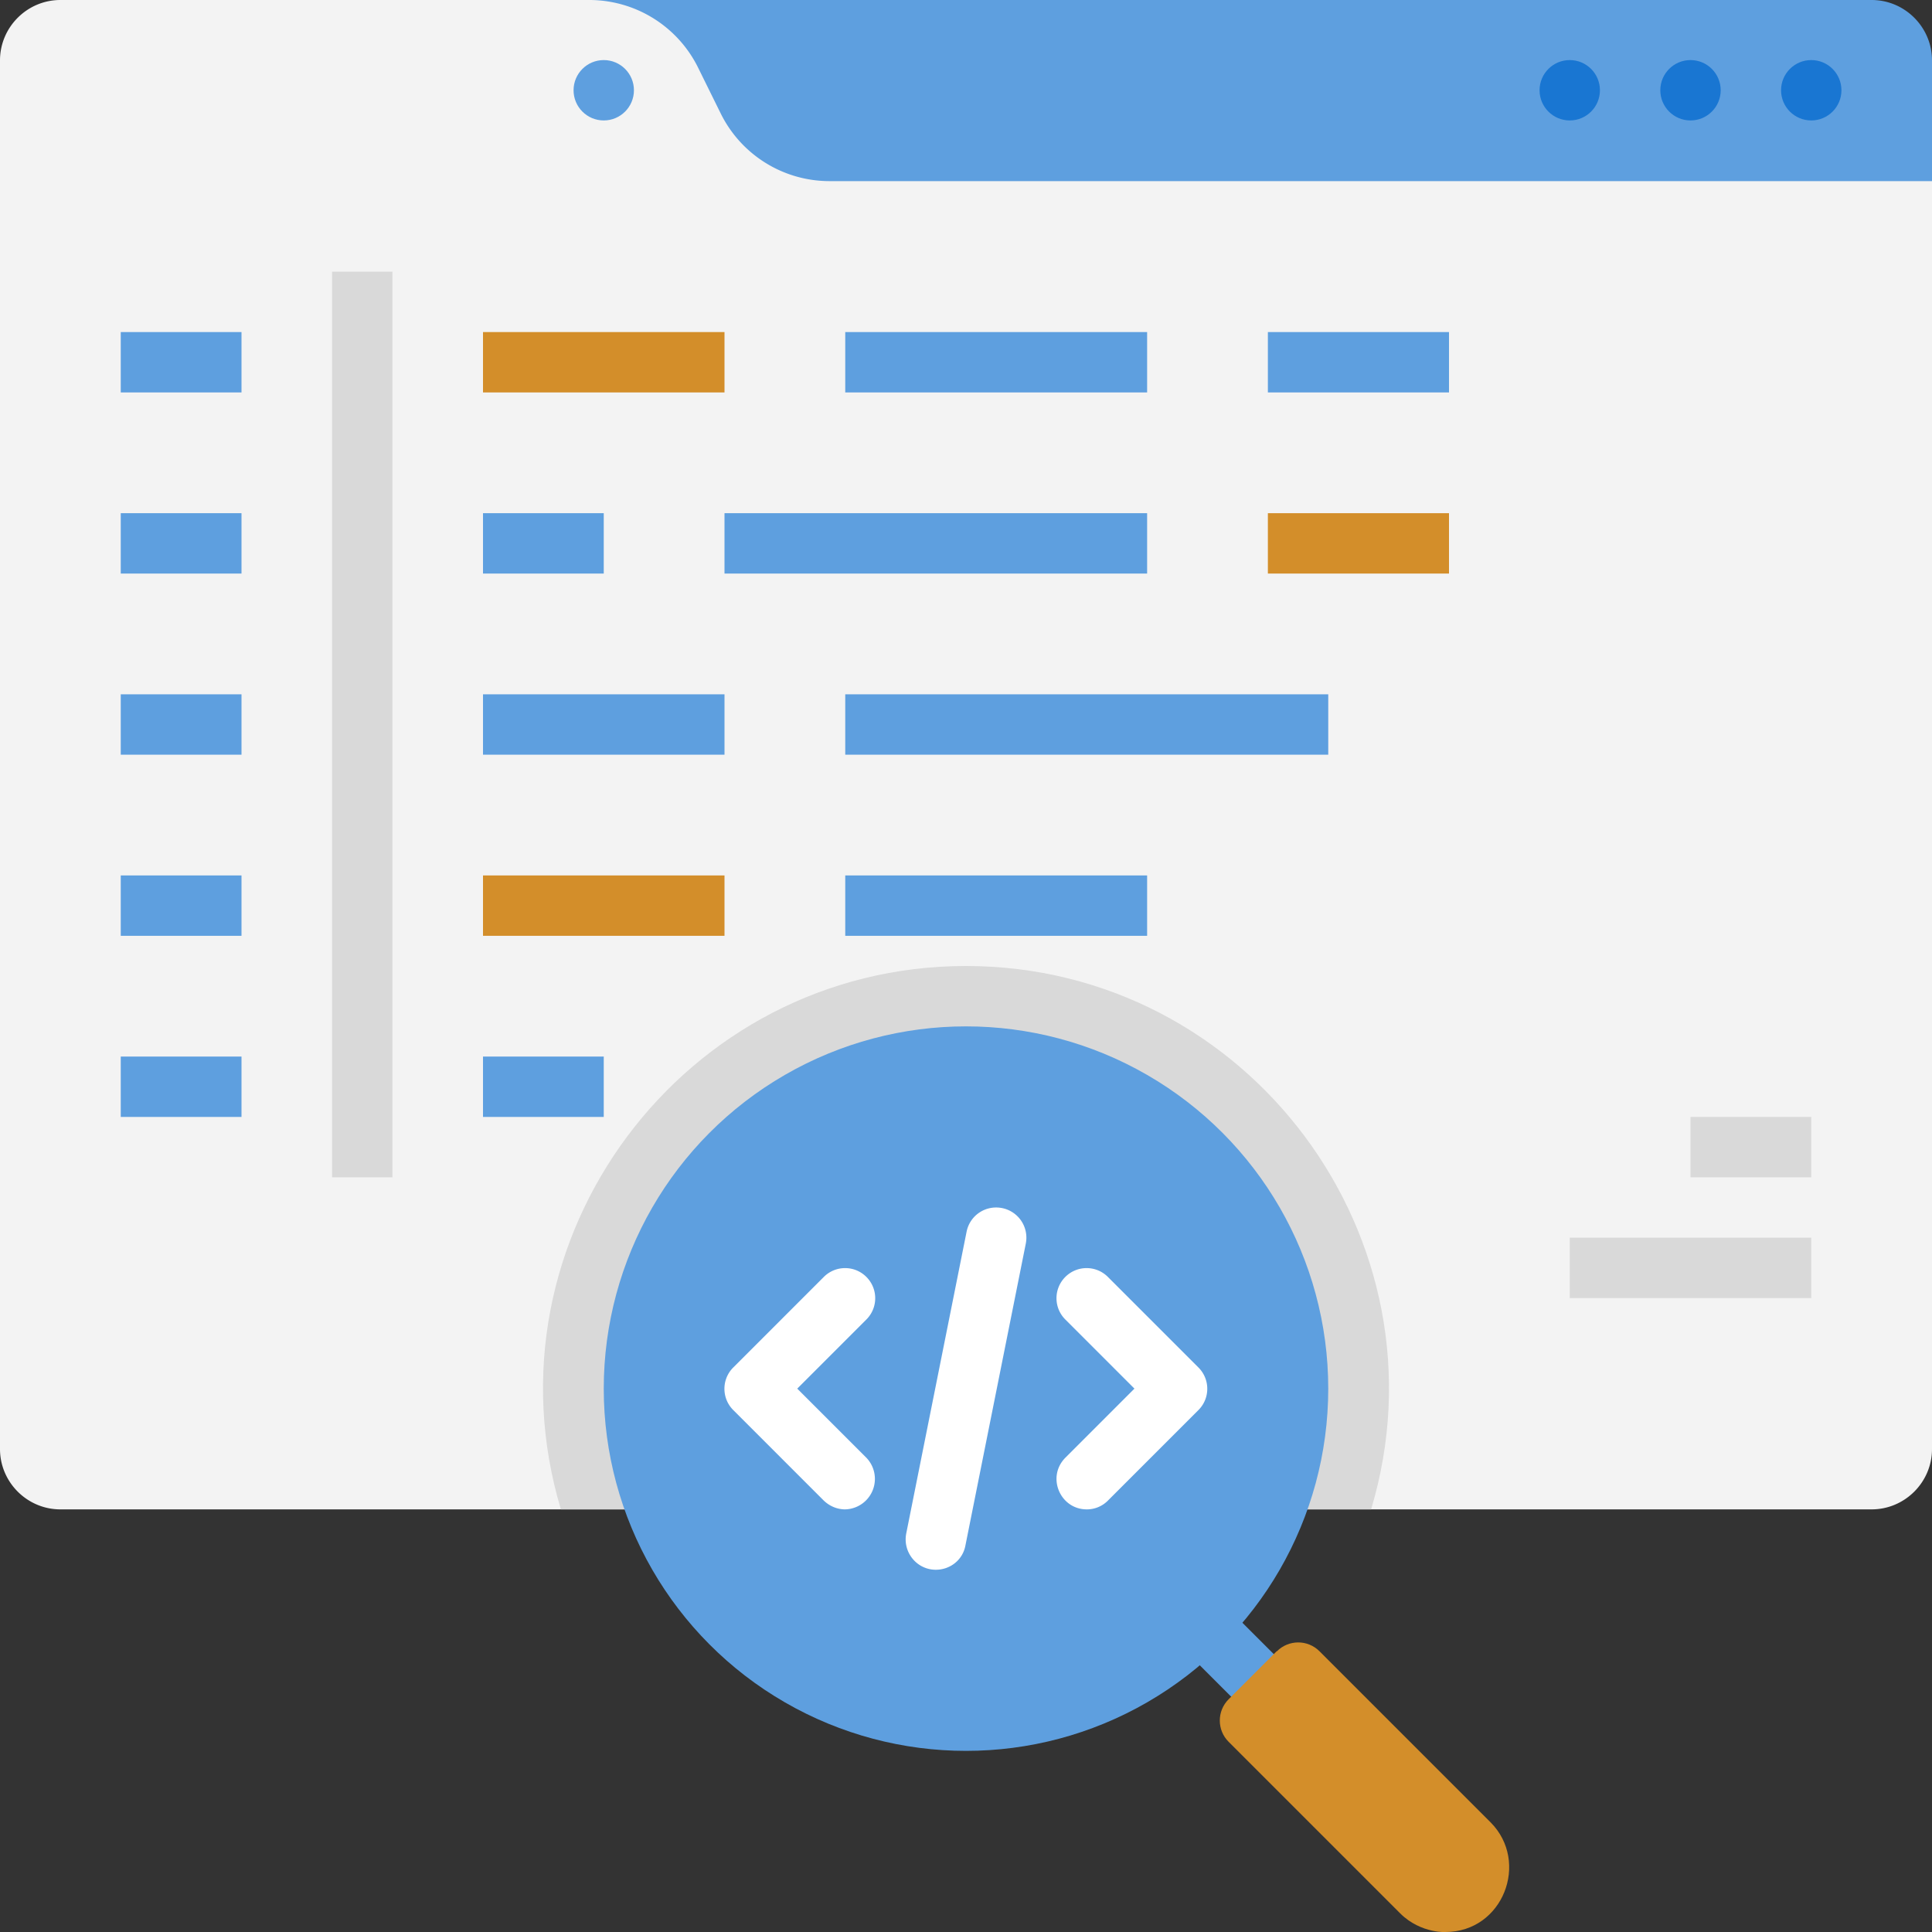 <svg xmlns="http://www.w3.org/2000/svg" viewBox="0 0 64 64" xmlns:v="https://vecta.io/nano"><rect x="0" y="0" width="64" height="64" fill="#333333" stroke="none"/><g fill="#5e9fdf"><path d="M42 57c-.26 0-.51-.1-.71-.29l-10-10c-.39-.39-.39-1.02 0-1.41s1.02-.39 1.41 0l10 10a1.01 1.01 0 0 1-.71 1.71zm20-20.01H8c-1.1 0-2 3.1-2 2v-37C6 .89 6.9 0 8 0h54c1.1 0 2 .9 2 2v36.99c0 1.1-.9-2-2-2z"/><path d="M51 43.99H17V0h19.53a4.01 4.01 0 0 1 3.58 2.21l.79 1.58A3.99 3.99 0 0 0 44.48 6h6.53v37.99z"/></g><path d="M64 6v42c0 1.1-.9 2-2 2H2c-1.1 0-2-.9-2-2V2C0 .9.9 0 2 0h17.53a4.02 4.02 0 0 1 3.58 2.21l.78 1.58A4.02 4.02 0 0 0 27.47 6H64z" fill="#f3f3f3"/><path d="M11 9h2v30h-2z" fill="#d9d9d9"/><path d="M4 11h4v2H4zm0 6h4v2H4zm0 6h4v2H4zm0 6h4v2H4zm0 6h4v2H4zm12-12h8v2h-8zm12 0h16v2H28zm-12-6h4v2h-4zm8 0h14v2H24z" fill="#5e9fdf"/><path d="M16 11h8v2h-8z" fill="#d38e2a"/><path d="M28 11h10v2H28zm14 0h6v2h-6z" fill="#5e9fdf"/><path d="M16 29h8v2h-8z" fill="#d38e2a"/><path d="M28 29h10v2H28z" fill="#5e9fdf"/><path d="M42 17h6v2h-6z" fill="#d38e2a"/><path d="M16 35h4v2h-4z" fill="#5e9fdf"/><g fill="#1976d2"><circle cx="60" cy="2.99" r="1"/><circle cx="56" cy="2.99" r="1"/><circle cx="52" cy="2.99" r="1"/></g><circle cx="20" cy="2.99" r="1" fill="#5e9fdf"/><path d="M18.58 50C15.9 41.05 22.65 32 32 32s16.1 9.05 13.42 18H18.58z" fill="#d9d9d9"/><g fill="#5e9fdf"><circle cx="32" cy="46" r="12"/><circle cx="32" cy="46" r="10"/></g><path d="M28 50c-.26 0-.51-.1-.71-.29l-3-3c-.39-.39-.39-1.02 0-1.41l3-3c.39-.39 1.02-.39 1.41 0s.39 1.02 0 1.41L26.41 46l2.29 2.29a1.01 1.01 0 0 1-.71 1.71zm8 0c-.88 0-1.34-1.07-.71-1.71L37.58 46l-2.29-2.29c-.39-.39-.39-1.02 0-1.41s1.02-.39 1.41 0l3 3c.39.39.39 1.02 0 1.41l-3 3a.98.98 0 0 1-.71.29zm-5 2c-.63 0-1.1-.58-.98-1.2l2-10c.11-.54.63-.89 1.18-.78a1 1 0 0 1 .78 1.18l-2 10c-.09.48-.51.8-.98.8z" fill="#fff"/><path d="M42.29 54.7l-1.59 1.59c-.39.39-.39 1.02 0 1.41l5.68 5.68c.7.7 1.6.62 1.5.62 1.91 0 2.8-2.32 1.5-3.63l-5.67-5.67c-.39-.39-1.02-.39-1.41 0z" fill="#d38e2a"/><path d="M52 41h8v2h-8zm4-4h4v2h-4z" fill="#d9d9d9"/></svg>